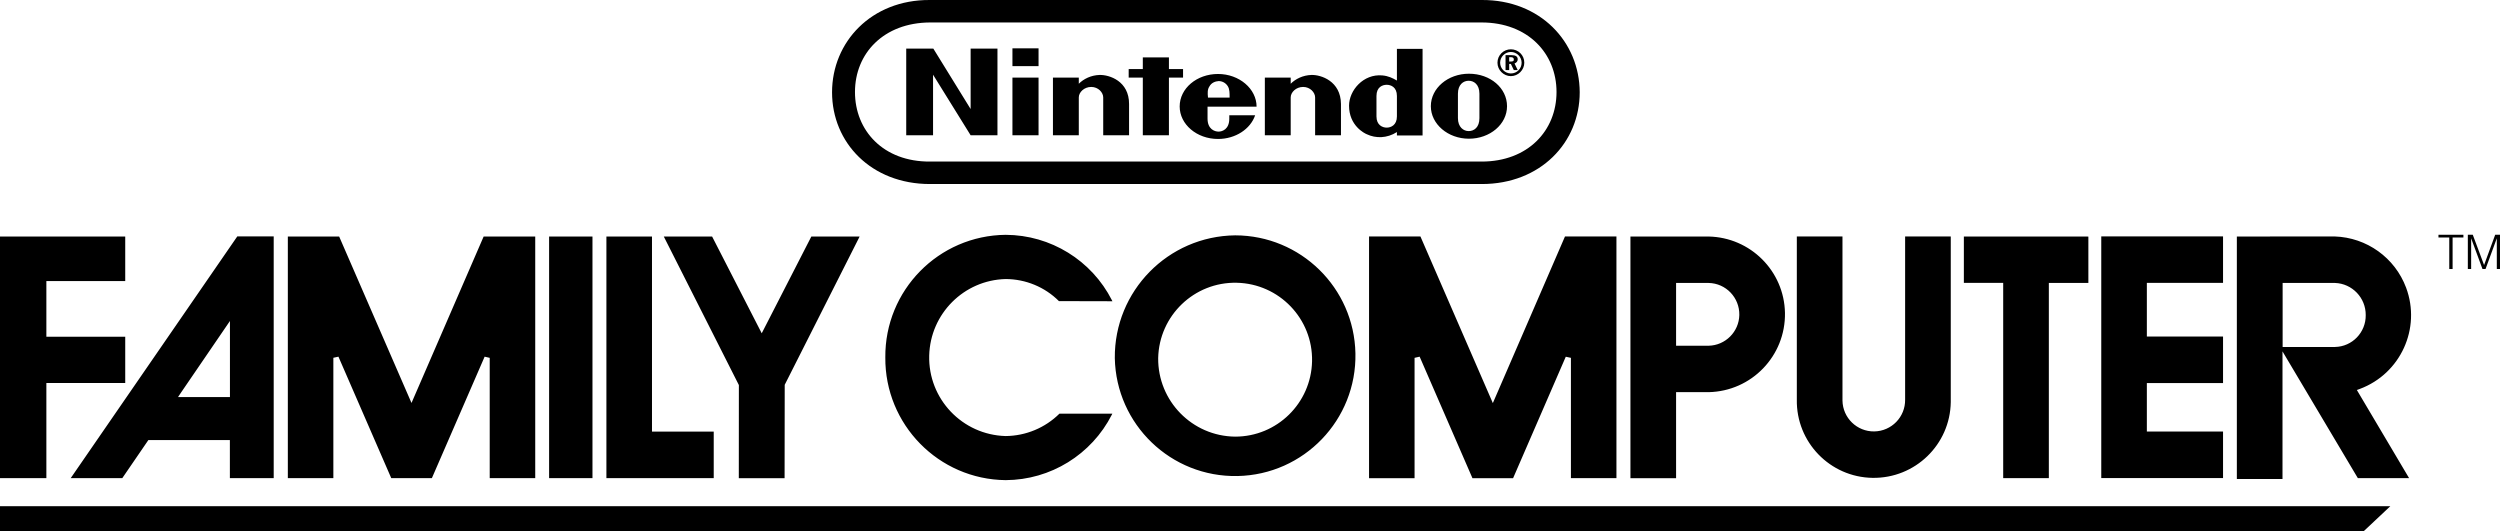 <?xml version="1.0" encoding="utf-8"?>
<!-- Generator: Adobe Illustrator 25.2.1, SVG Export Plug-In . SVG Version: 6.00 Build 0)  -->
<svg version="1.1" id="Layer_1" xmlns="http://www.w3.org/2000/svg" xmlns:xlink="http://www.w3.org/1999/xlink" x="0px" y="0px"
	 viewBox="0 0 3839 815.9" style="enable-background:new 0 0 3839 815.9;" xml:space="preserve">
<style type="text/css">
	.st0{fill:#FFFFFF;}
</style>
<g>
	<g>
		<g>
			<path d="M1490.6,167.6l-57.4-93h-41.6v133.1h41.2v-93l57.7,93h41.2V74.6h-41.2V167.6z M1816.7,119.2v-13.1H1795v-18h-40.1v18
				h-21.7v13.1h21.7v88.5h40.1v-88.5H1816.7z M1554.7,207.7h40.1v-88.5h-40.1V207.7z M1554.7,101.6h40.1V74.2h-40.1V101.6z
				 M2255.7,113.2c-32.2,0-58.5,22.1-58.5,49.9c0,27.4,26.2,49.9,58.5,49.9c32.2,0,58.5-22.1,58.5-49.9S2288.7,113.2,2255.7,113.2z
				 M2271.8,181.4c0,14.2-8.2,19.9-16.5,19.9c-7.9,0-16.5-6-16.5-19.9c0-5.2,0-19.1,0-19.1s0-13.1,0-18.4c0-13.9,8.2-19.9,16.5-19.9
				c7.9,0,16.5,5.6,16.5,19.9c0,5.2,0,15.4,0,18.7C2271.8,163.1,2271.8,176.2,2271.8,181.4z M2145.1,123.7
				c-6.4-3.7-13.1-7.1-22.5-7.9c-28.9-2.6-51,22.9-51,46.5c0,30.7,23.6,42.4,27.4,43.9c13.5,6.4,30.7,6.4,46.1-3.4
				c0,0.7,0,5.2,0,5.2h39.4V75h-39.4C2145.1,74.6,2145.1,103.1,2145.1,123.7z M2145.1,163.1c0,0,0,10.1,0,15.7
				c0,13.5-9.4,17.2-15.7,17.2s-15.7-3.7-15.7-17.2c0-4.9,0-15.7,0-15.7s0-11.2,0-15.7c0-13.9,9.4-17.2,15.7-17.2
				s15.7,3.4,15.7,17.2C2145.1,151.8,2145.1,163.1,2145.1,163.1z M1688.5,115.1c-13.1,0.4-24.4,6-31.9,13.5c0-2.2,0-9.4,0-9.4h-39.7
				v88.5h39.7c0,0,0-54.4,0-58.1c0-7.9,8.2-16.1,19.1-16.1c10.9,0,18.4,8.6,18.4,16.1c0,5.6,0,58.1,0,58.1h39.7c0,0,0-42,0-48
				C1733.9,124.5,1703.5,114.7,1688.5,115.1z M2013.9,115.1c-13.1,0.4-24.4,6-31.9,13.5c0-2.2,0-9.4,0-9.4h-39.7v88.5h39.7
				c0,0,0-54.4,0-58.1c0-7.9,8.2-16.1,19.1-16.1s18.4,8.6,18.4,16.1c0,5.6,0,58.1,0,58.1h39.7c0,0,0-42,0-48
				C2058.9,124.5,2028.5,114.7,2013.9,115.1z M1929.6,163.8c0-27.4-26.6-50.2-59.2-50.2s-58.9,22.1-58.9,49.9
				c0,27.4,26.2,49.9,58.9,49.9c27,0,49.9-15.4,57-36.4h-39.7c0,0,0,0.4,0,5.2c0,16.1-10.5,19.9-16.5,19.9s-16.9-3.7-16.9-19.9
				c0-4.9,0-18.4,0-18.4H1929.6z M1857.2,132.7c3-5.6,9-7.9,14.2-8.2c5.2,0,10.9,2.6,14.2,8.2c2.6,4.5,2.6,9.7,2.6,17.2H1855
				C1854.2,142.1,1854.2,137.2,1857.2,132.7z M2330.6,91.1c0-4.5-3.4-6.4-9.7-6.4h-9v22.9h5.6v-9.4h2.6l4.5,9.4h6l-4.9-10.1
				C2328.8,96.3,2330.6,94.1,2330.6,91.1z M2320.1,94.5h-2.6v-6.7h2.2c3.4,0,4.9,1.1,4.9,3.4C2325,93.7,2323.1,94.5,2320.1,94.5z
				 M2320.1,75.7c-11.2,0-20.6,9-20.6,20.6c0,11.2,9.4,20.6,20.6,20.6c11.2,0,20.6-9.4,20.6-20.6
				C2340.8,84.7,2331.4,75.7,2320.1,75.7z M2320.1,112.8c-9,0-16.5-7.5-16.5-16.5s7.5-16.5,16.5-16.5c9,0,16.5,7.5,16.5,16.5
				S2329.5,112.8,2320.1,112.8z M2275.5,0h-847.9c-89.6-0.4-149.9,64.5-149.9,141.7s60,140.9,150.3,140.9h847.5
				c90,0,150.3-63.7,150.3-140.9C2425.5,64.1,2365.1-0.4,2275.5,0z M2275.2,248.1H1428c-71.6,0.4-115.1-47.6-115.1-106.8
				S1356.8,34.9,1428,34.5h847.1c71.2,0,115.1,47.6,115.1,106.8S2346.4,248.1,2275.2,248.1z M2275.5,0h-847.9
				c-89.6-0.4-149.9,64.5-149.9,141.7s60,140.9,150.3,140.9h847.5c90,0,150.3-63.7,150.3-140.9C2425.5,64.1,2365.1-0.4,2275.5,0z
				 M2275.2,248.1H1428c-71.6,0.4-115.1-47.6-115.1-106.8S1356.8,34.9,1428,34.5h847.1c71.2,0,115.1,47.6,115.1,106.8
				S2346.4,248.1,2275.2,248.1z M2275.5,0h-847.9c-89.6-0.4-149.9,64.5-149.9,141.7s60,140.9,150.3,140.9h847.5
				c90,0,150.3-63.7,150.3-140.9C2425.5,64.1,2365.1-0.4,2275.5,0z M2275.2,248.1H1428c-71.6,0.4-115.1-47.6-115.1-106.8
				S1356.8,34.9,1428,34.5h847.1c71.2,0,115.1,47.6,115.1,106.8S2346.4,248.1,2275.2,248.1z"/>
		</g>
	</g>
	<g>
		<g>
			<polygon points="3670.6,777.3 3629.5,815.9 0,815.9 0,777.3 			"/>
			<path d="M1359.5,548.9c-0.8,103,81.8,187.3,184.8,188.4c68.9-0.3,131.9-39.2,163.1-100.6l0.7-1.5h-81.2
				c-22,21.8-51.6,34.1-82.6,34.4c-66.6-1.8-119.2-57.1-117.4-123.7c1.7-64.2,53.3-115.8,117.4-117.4c30.7,0.1,60.1,12.2,81.8,33.9
				l82.1,0.2l-0.7-1.5c-31.2-61.4-94.2-100.2-163.1-100.5C1441.2,361.6,1358.6,445.8,1359.5,548.9z M1711.9,549.9
				c2,102,86.3,183.1,188.4,181.1c102-2,183.1-86.3,181.1-188.4c-2-100.6-84.1-181.1-184.7-181.2
				C1793.6,362.6,1711,446.9,1711.9,549.9L1711.9,549.9z M1778.5,549.9c1.4-65.2,55.3-117.1,120.6-115.7
				c65.2,1.4,117.1,55.3,115.7,120.6c-1.4,64.3-53.8,115.7-118.1,115.7C1830.7,669.8,1777.9,615.8,1778.5,549.9L1778.5,549.9z
				 M3412.9,363h-186.2v371.1h187v-71.4h-117v-74.5h117v-71.4h-117v-82.4h117v-71.4h-1.1h0.2V363z M419.5,363h-55.1L108.6,734.2
				h79.2c0,0,39.5-57.5,40-58.4h125.2v58.4h67.3V363H419.5L419.5,363z M277.8,603.1l75.3-110.2v116.8h-79.7
				C274.8,607.5,277.8,603.1,277.8,603.1z M2481.3,363.1h-78.1c0,0-109,251.9-110.8,255.9c-1.8-4.1-111.2-255.9-111.2-255.9h-78.9
				v371.2h69.9V549.5c1.2-0.3,6.6-1.5,7.8-1.8l81.1,186.6h62.4c0,0,80.3-184.9,80.9-186.5c1.2,0.2,6.6,1.5,7.9,1.7v184.7h69.9V363.1
				H2481.3L2481.3,363.1z M2994.7,363.1h-69.2v250.6c0.4,26.6-20.9,48.4-47.4,48.8c-26.6,0.4-48.4-20.9-48.8-47.4c0-0.4,0-0.9,0-1.4
				V363.1h-70.1v250.6c-1.1,65.3,51,119.1,116.3,120.1s119.1-51,120.1-116.3c0-1.3,0-2.5,0-3.8V363.2L2994.7,363.1L2994.7,363.1z
				 M3436,363.2h-1.1v372.4h70.1v-196c3.5,5.9,115.7,194.6,115.7,194.6h78.7c0,0-79-133.2-80.2-135.3c1.5-0.5,4.6-1.7,4.6-1.7
				c62.6-23.4,94.3-93,71-155.5c-17.2-46-60.5-77-109.6-78.6L3436,363.2L3436,363.2z M3585.6,434.5c26.4,0.9,47.4,22.8,47.2,49.3
				c0.4,26.6-20.7,48.5-47.2,49h-80.4v-98.3L3585.6,434.5L3585.6,434.5z M2504.6,363.2h-0.9v371.1h70.1V602.2h49.9
				c66-1.3,118.4-55.7,117.3-121.7c-1.2-64.3-53-116-117.3-117.3H2504.6L2504.6,363.2z M2623.7,434.5c26.7,0.5,47.7,22.6,47.2,49.2
				c-0.5,25.8-21.4,46.7-47.2,47.2h-49.9v-96.4H2623.7L2623.7,434.5z M3205.9,363.2h-190.2v71.2h60.4v299.8h70.1V434.5h60.7v-71.2
				H3205.9L3205.9,363.2z M1318.4,363.2h-72.5c0,0-74.5,145.2-76.2,148.6c-1.7-3.3-76.2-148.6-76.2-148.6h-74.2l115.3,228.1
				l-0.1,143h70.3l0.2-143.4c0.1,0,114.3-226.2,114.3-226.2l0.7-1.5L1318.4,363.2L1318.4,363.2z M1000.2,363.2h-69v371H1096v-71.4
				h-94.8V363.2H1000.2L1000.2,363.2z M908.9,363.2h-65.7v371h66.6v-371H908.9L908.9,363.2z M820.9,363.2h-78.2
				c0,0-109,251.6-110.8,255.6L520.8,363.2H442v371h69.9V549.4c1.2-0.2,6.6-1.5,7.8-1.7c0.6,1.5,81.1,186.5,81.1,186.5h62.4
				l81-186.5c1.2,0.3,6.6,1.5,7.8,1.8v184.7h69.9v-371H820.9L820.9,363.2z M191.4,363.2H0v371h71.2V588.1h121.1v-71H71.2v-85.5
				h121.1v-68.3L191.4,363.2L191.4,363.2z"/>
			<g>
				<path d="M3744.5,360.5h38.3v4.2h-16.6v48.4h-5.1v-48.4h-16.6v-4.2H3744.5z"/>
				<path d="M3789.6,413.1v-52.6h7.6l17.3,46.4h0.1l17-46.4h7.5v52.6h-5v-46.9h-0.1l-17.2,46.9h-4.7l-17.3-46.9h-0.1v46.9
					L3789.6,413.1L3789.6,413.1z"/>
			</g>
		</g>
	</g>
</g>
</svg>
